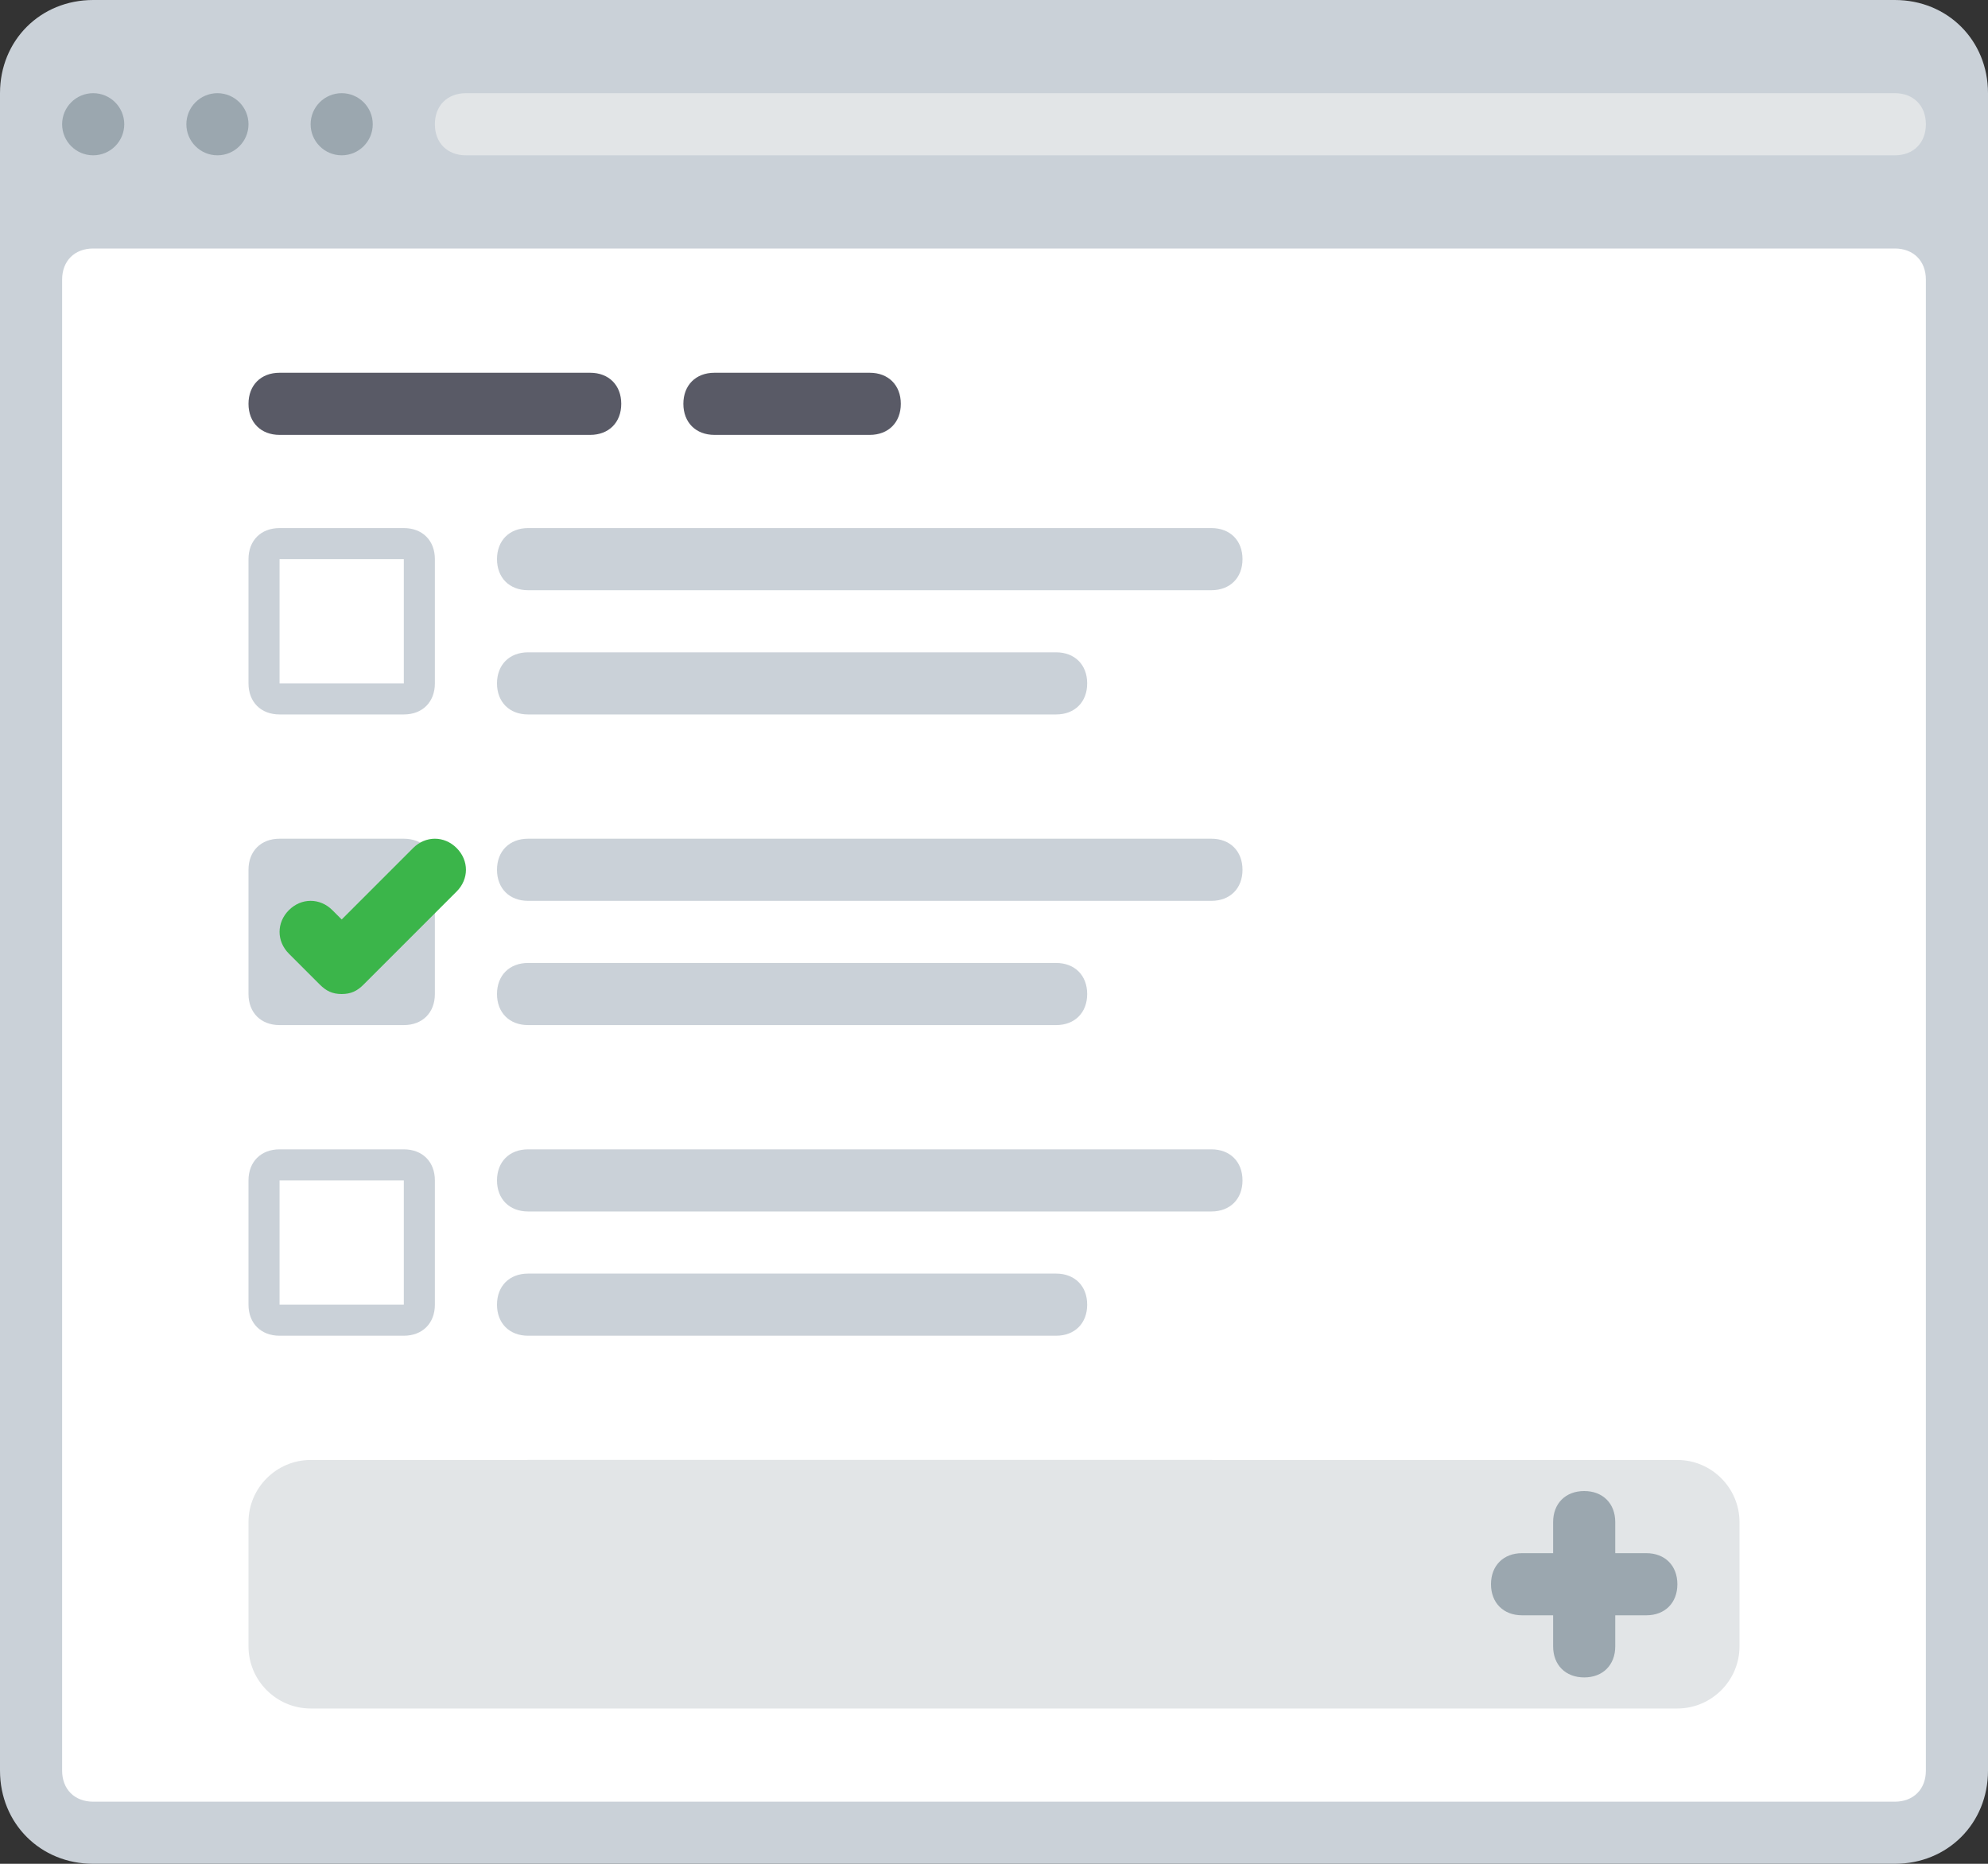 <?xml version="1.0" encoding="utf-8"?>
<!-- Generator: Adobe Illustrator 21.0.0, SVG Export Plug-In . SVG Version: 6.00 Build 0)  -->
<svg version="1.1" xmlns="http://www.w3.org/2000/svg" xmlns:xlink="http://www.w3.org/1999/xlink" x="0px" y="0px"
	 viewBox="0 0 64 60" style="enable-background:new 0 0 64 60;" xml:space="preserve">
<rect x="0" y="0" width="64" height="60" fill="#333333" stroke="none"/>
<style type="text/css">
	.st0{fill:#CAD1D8;}
	.st1{fill:#FFFFFF;}
	.st2{fill:#595A66;}
	.st3{fill:#9BA7AF;}
	.st4{fill:#E2E5E7;}
	.st5{fill:#ABE1FA;}
	.st6{fill:#FDBA4D;}
	.st7{fill:#F19F35;}
	.st8{fill:#3BB54A;}
	.st9{fill:#0E9347;}
	.st10{fill:#E6E7E8;}
	.st11{fill:#BCBEC0;}
	.st12{fill:#D1D3D4;}
	.st13{fill:#A7A9AC;}
	.st14{fill:#DCDDDE;}
	.st15{fill:#B1B3B6;}
	.st16{fill:#C7C8CA;}
	.st17{fill:#9D9FA2;}
	.st18{fill:#3689C9;}
	.st19{fill:#EE2C39;}
	.st20{fill:#FFFFFF;stroke:#595A66;stroke-width:2;stroke-miterlimit:10;}
	.st21{fill:#F19F36;}
	.st22{fill:#D4D5D6;}
	.st23{fill:#35363E;}
	.st24{fill:#CC202C;}
	.st25{fill:#1A70AC;}
	.st26{fill:#BD6428;}
	.st27{fill:#A35723;}
	.st28{fill:#A35623;}
	.st29{fill:#DDDFE1;}
	.st30{fill:#1B6FAB;}
	.st31{fill:#165D91;}
	.st32{fill:#699DC4;}
	.st33{fill:#6F707E;}
	.st34{fill:#4C9FD7;}
	.st35{fill:#748B9E;}
	.st36{fill:#78B6E4;}
</style>
<g id="Layer_62">
</g>
<g id="Layer_60">
</g>
<g id="Layer_59">
</g>
<g id="Layer_58">
</g>
<g id="Layer_57">
</g>
<g id="Layer_56">
</g>
<g id="Layer_55">
</g>
<g id="Layer_54">
</g>
<g id="Layer_53">
</g>
<g id="Layer_52">
	<g>
		<g>
			<path class="st0" d="M0,57V3c0-1.7,1.3-3,3-3h58c1.7,0,3,1.3,3,3v54c0,1.7-1.3,3-3,3H3C1.3,60,0,58.7,0,57z"/>
		</g>
		<g>
			<circle class="st3" cx="3" cy="4" r="1"/>
		</g>
		<g>
			<circle class="st3" cx="7" cy="4" r="1"/>
		</g>
		<g>
			<circle class="st3" cx="11" cy="4" r="1"/>
		</g>
		<g>
			<path class="st1" d="M3,8h58c0.6,0,1,0.4,1,1v48c0,0.6-0.4,1-1,1H3c-0.6,0-1-0.4-1-1V9C2,8.4,2.4,8,3,8z"/>
		</g>
		<g>
			<path class="st4" d="M61,5H15c-0.6,0-1-0.4-1-1v0c0-0.6,0.4-1,1-1h46c0.6,0,1,0.4,1,1v0C62,4.6,61.6,5,61,5z"/>
		</g>
		<g>
			<path class="st0" d="M39,29H17c-0.6,0-1-0.4-1-1v0c0-0.6,0.4-1,1-1h22c0.6,0,1,0.4,1,1v0C40,28.6,39.6,29,39,29z"/>
		</g>
		<g>
			<path class="st0" d="M34,33H17c-0.6,0-1-0.4-1-1v0c0-0.6,0.4-1,1-1h17c0.6,0,1,0.4,1,1v0C35,32.6,34.6,33,34,33z"/>
		</g>
		<g>
			<path class="st0" d="M39,39H17c-0.6,0-1-0.4-1-1l0,0c0-0.6,0.4-1,1-1h22c0.6,0,1,0.4,1,1l0,0C40,38.6,39.6,39,39,39z"/>
		</g>
		<g>
			<path class="st0" d="M34,43H17c-0.6,0-1-0.4-1-1l0,0c0-0.6,0.4-1,1-1h17c0.6,0,1,0.4,1,1l0,0C35,42.6,34.6,43,34,43z"/>
		</g>
		<g>
			<path class="st0" d="M39,19H17c-0.6,0-1-0.4-1-1v0c0-0.6,0.4-1,1-1h22c0.6,0,1,0.4,1,1v0C40,18.6,39.6,19,39,19z"/>
		</g>
		<g>
			<path class="st0" d="M34,23H17c-0.6,0-1-0.4-1-1v0c0-0.6,0.4-1,1-1h17c0.6,0,1,0.4,1,1v0C35,22.6,34.6,23,34,23z"/>
		</g>
		<g>
			<path class="st0" d="M39,49H17c-0.6,0-1-0.4-1-1l0,0c0-0.6,0.4-1,1-1h22c0.6,0,1,0.4,1,1l0,0C40,48.6,39.6,49,39,49z"/>
		</g>
		<g>
			<path class="st0" d="M34,53H17c-0.6,0-1-0.4-1-1l0,0c0-0.6,0.4-1,1-1h17c0.6,0,1,0.4,1,1l0,0C35,52.6,34.6,53,34,53z"/>
		</g>
		<g>
			<path class="st2" d="M8,13L8,13c0-0.6,0.4-1,1-1h10c0.6,0,1,0.4,1,1v0c0,0.6-0.4,1-1,1H9C8.4,14,8,13.6,8,13z"/>
		</g>
		<g>
			<path class="st2" d="M22,13L22,13c0-0.6,0.4-1,1-1h5c0.6,0,1,0.4,1,1v0c0,0.6-0.4,1-1,1h-5C22.4,14,22,13.6,22,13z"/>
		</g>
		<g>
			<path class="st4" d="M8,53v-4c0-1.1,0.9-2,2-2h44c1.1,0,2,0.9,2,2l0,4c0,1.1-0.9,2-2,2H10C8.9,55,8,54.1,8,53z"/>
		</g>
		<g>
			<path class="st0" d="M13,17H9c-0.6,0-1,0.4-1,1v4c0,0.6,0.4,1,1,1h4c0.6,0,1-0.4,1-1v-4C14,17.4,13.6,17,13,17z M13,22H9v-4h4V22
				z"/>
		</g>
		<g>
			<path class="st0" d="M13,27H9c-0.6,0-1,0.4-1,1v4c0,0.6,0.4,1,1,1h4c0.6,0,1-0.4,1-1v-4C14,27.4,13.6,27,13,27z"/>
		</g>
		<g>
			<path class="st0" d="M13,37H9c-0.6,0-1,0.4-1,1v4c0,0.6,0.4,1,1,1h4c0.6,0,1-0.4,1-1v-4C14,37.4,13.6,37,13,37z M13,42H9v-4h4V42
				z"/>
		</g>
		<g>
			<path class="st8" d="M11,32c-0.3,0-0.5-0.1-0.7-0.3l-1-1c-0.4-0.4-0.4-1,0-1.4s1-0.4,1.4,0l0.3,0.3l2.3-2.3c0.4-0.4,1-0.4,1.4,0
				s0.4,1,0,1.4l-3,3C11.5,31.9,11.3,32,11,32z"/>
		</g>
		<g>
			<path class="st3" d="M53,50h-1v-1c0-0.6-0.4-1-1-1s-1,0.4-1,1v1h-1c-0.6,0-1,0.4-1,1s0.4,1,1,1h1v1c0,0.6,0.4,1,1,1s1-0.4,1-1v-1
				h1c0.6,0,1-0.4,1-1S53.6,50,53,50z"/>
		</g>
	</g>
</g>
<g id="Layer_51">
</g>
<g id="Layer_50">
</g>
<g id="Layer_49">
</g>
<g id="Layer_48">
</g>
<g id="Layer_47">
</g>
<g id="Layer_46">
</g>
<g id="Layer_45">
</g>
<g id="Layer_44">
</g>
<g id="Layer_43">
</g>
<g id="Layer_42">
</g>
<g id="Layer_41">
</g>
<g id="Layer_40">
</g>
<g id="Layer_39">
</g>
<g id="Layer_38">
</g>
<g id="Layer_37">
</g>
<g id="Layer_36">
</g>
<g id="Layer_35">
</g>
<g id="Layer_34">
</g>
<g id="Layer_33">
</g>
<g id="Layer_32">
</g>
<g id="Layer_31">
</g>
<g id="Layer_30">
</g>
<g id="Layer_29">
</g>
<g id="Layer_28">
</g>
<g id="Layer_27">
</g>
<g id="Layer_26">
</g>
<g id="Layer_25">
</g>
<g id="Layer_24">
</g>
<g id="Layer_23">
</g>
<g id="Layer_22">
</g>
<g id="Layer_21">
</g>
<g id="Layer_20">
</g>
<g id="Layer_19">
</g>
<g id="Layer_18">
</g>
<g id="Layer_17">
</g>
<g id="Layer_16">
</g>
<g id="Layer_15">
</g>
<g id="Layer_14">
</g>
<g id="Layer_13">
</g>
<g id="Layer_12">
</g>
<g id="Layer_11">
</g>
<g id="Layer_10">
</g>
<g id="Layer_9">
</g>
<g id="Layer_8">
</g>
<g id="Layer_7">
</g>
<g id="Layer_6">
</g>
<g id="Layer_5">
</g>
<g id="Layer_4">
</g>
<g id="Layer_3">
</g>
<g id="Layer_2">
</g>
</svg>

